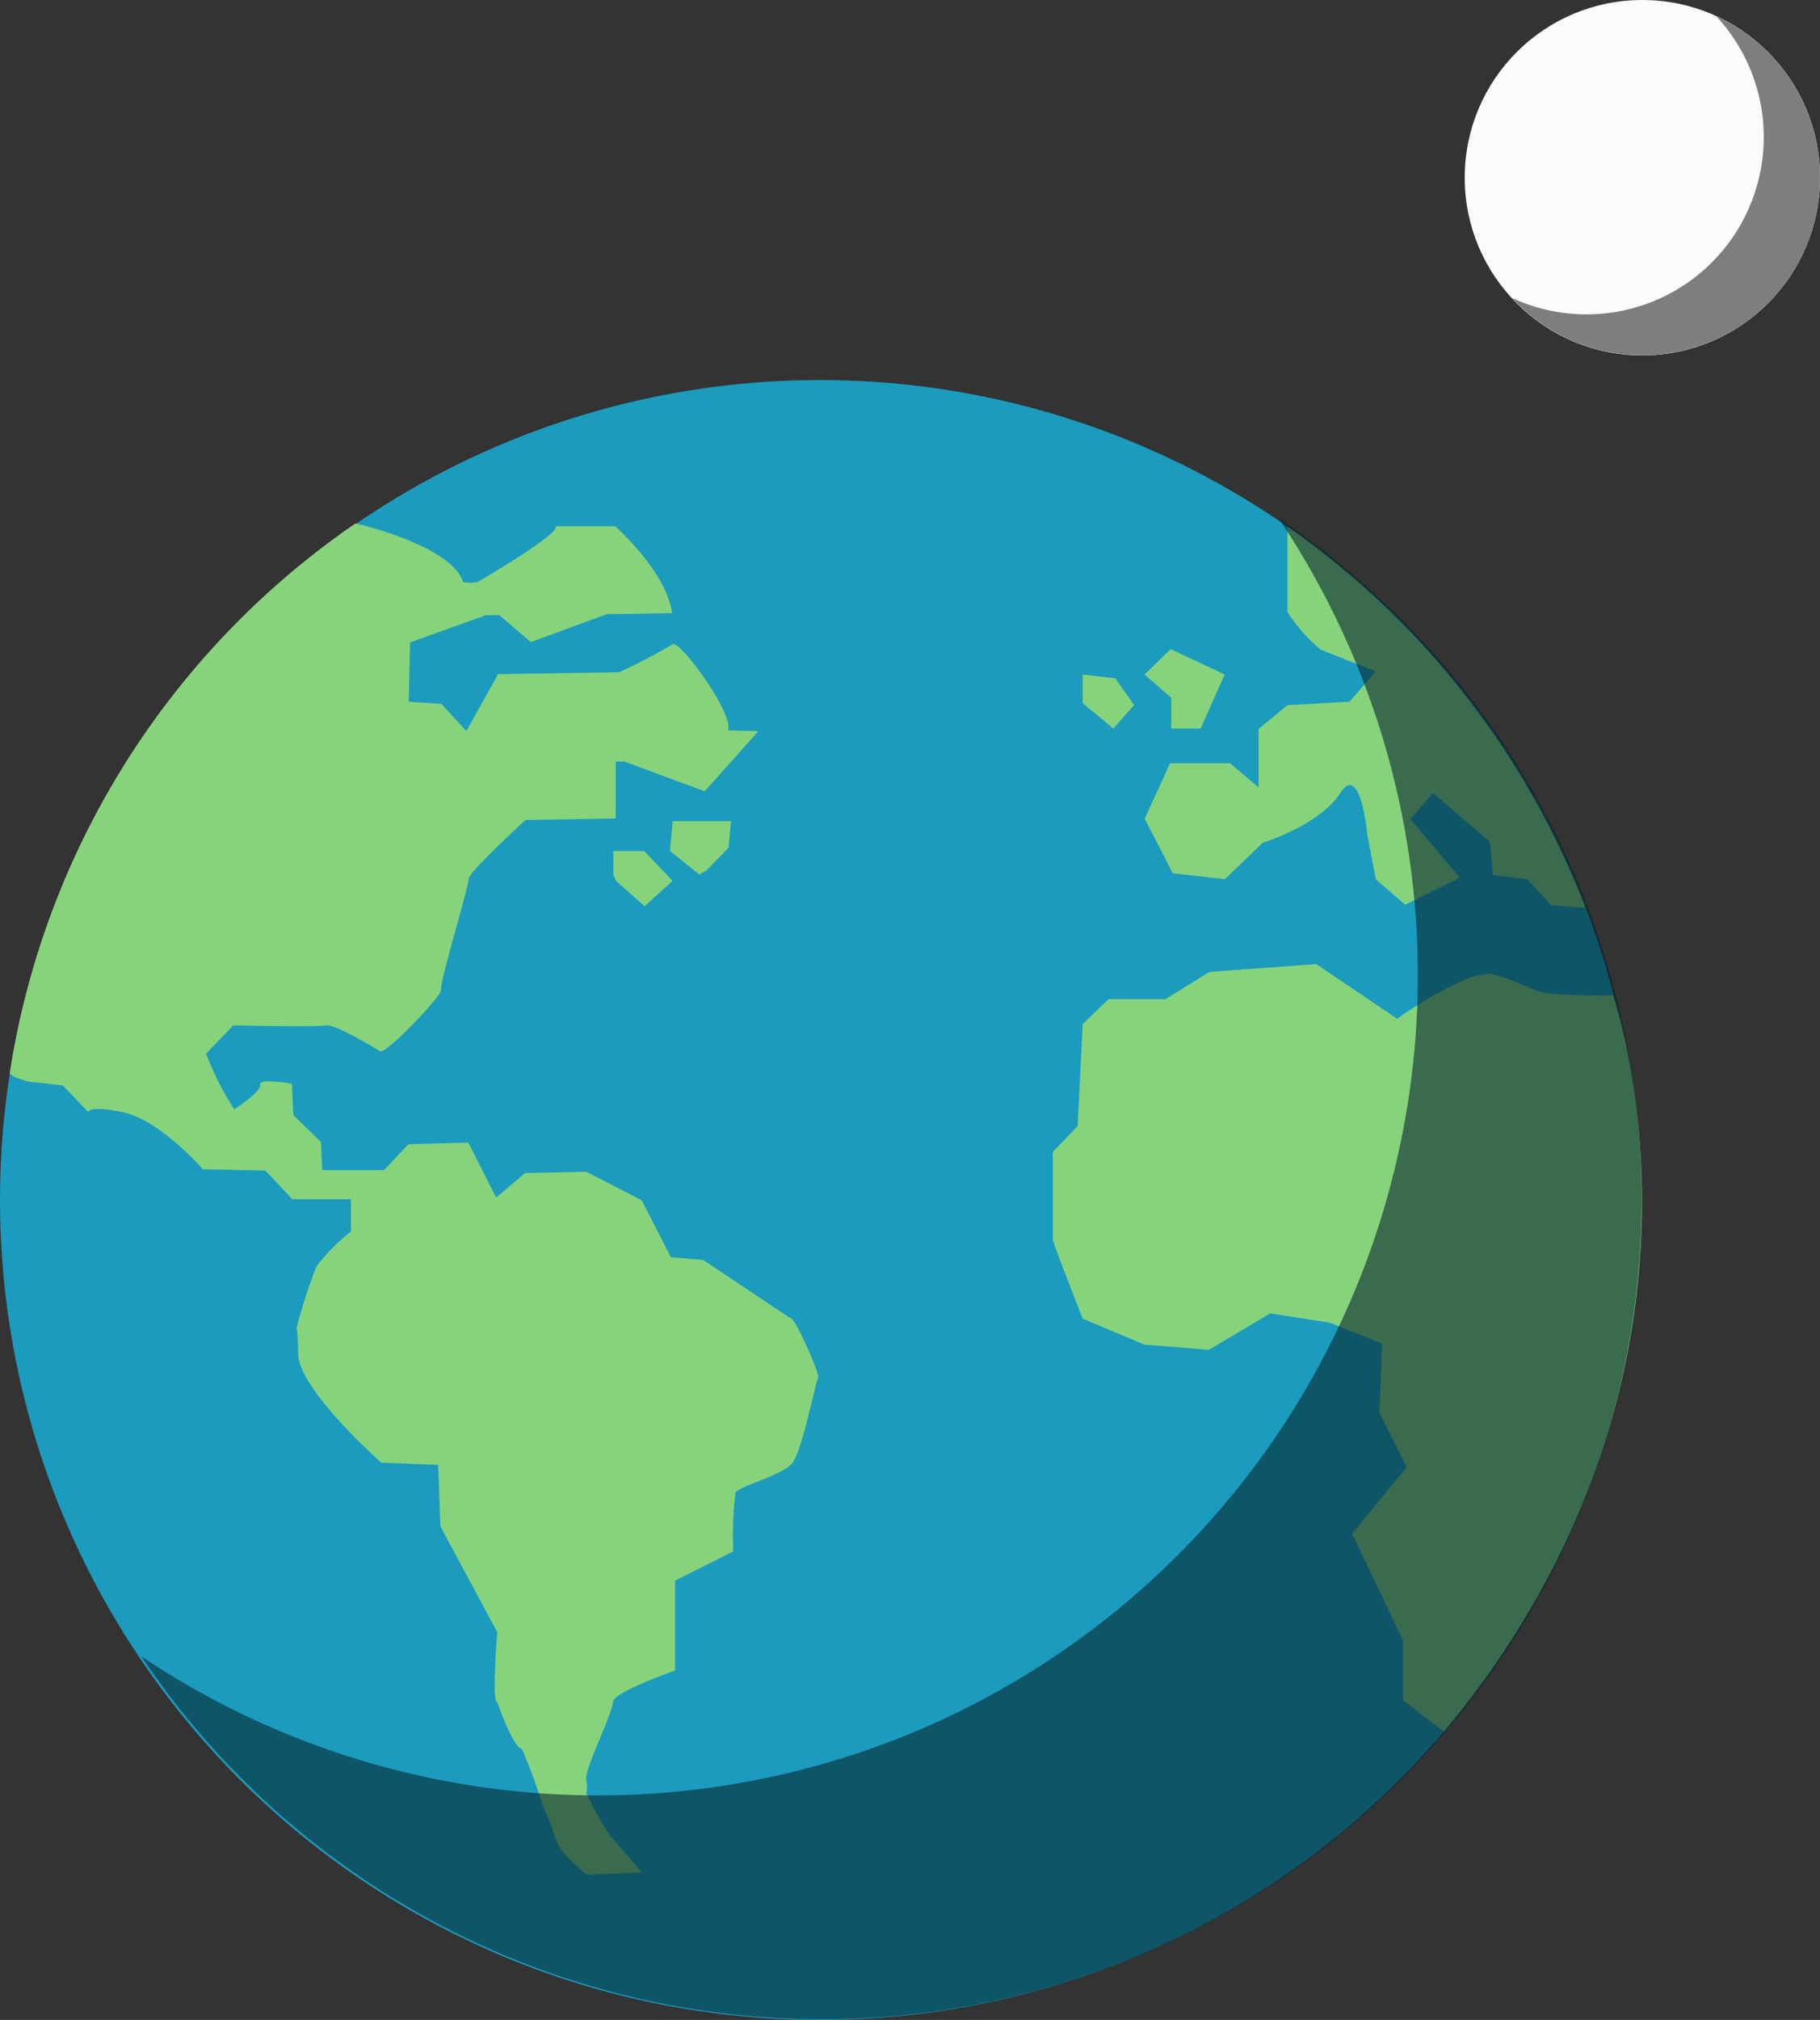 <svg xmlns="http://www.w3.org/2000/svg" viewBox="0 0 96 106.52"><rect x="0" y="0" width="96" height="106.52" fill="#333333" stroke="none"/><defs><style>.cls-1{fill:#1b9bbe;}.cls-2{fill:#87d37c;}.cls-3{fill:#fbfcfc;}.cls-4{fill:#072730;opacity:0.6;}.cls-5{fill:#7e7e7e;}</style></defs><title>earth</title><g id="Слой_2" data-name="Слой 2"><g id="Planets"><circle class="cls-1" cx="43.24" cy="63.28" r="43.24"/><path class="cls-2" d="M15.67,70.08a.29.29,0,0,0,0,.1Z"/><path class="cls-2" d="M41.67,69.5l-4.58-3.06-1.7-.14-1.54-3-2.92-1.51-3.23.07-1.53,1.29-1.47-2.9-3.16.09-1.29,1.37H17l-.07-1.49L15.47,58.8l-.07-1.65s-1.77-.31-1.68.05-1.36,1.3-1.36,1.3a15.25,15.25,0,0,1-1.49-2.94l1.44-1.49s4.43.1,4.88,0,2.58,1.2,2.87,1.37,3.33-3,3.21-3.26,1.48-5.5,1.45-5.83,3-3.11,3-3.11l4.76-.08,0-3,.46,0,4.23,1.57L40,38.56l-1.59-.05c.25-1-2.61-4.83-2.94-4.53a29.85,29.85,0,0,1-2.82,1.47l-6.38.1s-1.62,2.92-1.67,3l-1.32-1.43L21.56,37l.07-3.12,4-1.44.71,0L28,33.86,32,32.39l3.45-.06c-.29-2.18-3-4.58-3-4.58H29.31c.33.35-4.11,2.94-4.11,2.94a2.06,2.06,0,0,1-.78,0c-.58-1.92-5.62-3.08-5.62-3.08l-.06,0a43.12,43.12,0,0,0-18.23,29l.2.16.73.26,1.88.21,1.35,1.42s-.09-.41,1.84,0,4.19,3,4.19,3l3.3.07,1.42,1.51h3.09l0,1.7a10.61,10.61,0,0,0-1.82,1.84,27.69,27.69,0,0,0-1.05,3.27s.07.14.09,1.34c0,1.87,4.38,5.74,4.38,5.74l3,.12.12,3.24,3,5.58s-.31,3.74,0,3.69c0,0,.82,2.39,1.3,2.47a28.49,28.49,0,0,1,1.1,3,14.91,14.91,0,0,1,.72,1.84c.16.62,1.6,1.79,1.6,1.79l2.9-.12s-1.36-1.61-1.68-1.94a17.24,17.24,0,0,1-1.25-2.27s.09-.14,0-.69,1.43-3.57,1.41-4.08,3.28-1.67,3.28-1.67l0-4.74,3.07-1.54a18.27,18.27,0,0,1,.12-3.11c.19-.33,2.47-.89,3-1.56S43,72.9,43.15,72.69,41.81,69.24,41.67,69.5Z"/><polygon class="cls-2" points="32.49 46.45 34 47.79 35.48 46.45 33.98 44.88 32.35 44.88 32.35 46.11 32.49 46.45"/><polygon class="cls-2" points="36.88 46.11 35.34 44.88 35.48 43.3 38.56 43.3 38.43 44.7 37.26 45.91 36.88 46.11"/><polygon class="cls-2" points="57.11 35.57 57.11 37.08 58.72 38.42 59.82 37.18 58.83 35.77 57.11 35.57"/><polygon class="cls-2" points="60.37 35.57 61.75 34.23 64.6 35.57 63.33 38.42 61.78 38.42 61.78 36.8 60.37 35.57"/><path class="cls-2" d="M67.91,27.77v4.5a8.52,8.52,0,0,0,1.77,2l2.88,1.13L71.19,37l-3.28.19-1.52,1.24v3.09l-1.51-1.27-3.16,0-1.34,2.92,1.48,2.88,2.75.31,2-1.92s3-.93,4.08-2.61S72.12,44,72.12,44l.45,2.37,1.55,1.34L77,46.28l-2.61-3.09,1.2-1.37,3,2.58.17,1.75,1.79.21,1.27,1.37,1.81.15A43.8,43.8,0,0,0,67.91,27.77Z"/><path class="cls-2" d="M76.16,91.31,74,89.66V86.5l-2.68-5.63,2.88-3.5-1.44-2.88.14-3.64-2.75-1.1L67,69.26l-3.23,1.92-3.4-.27-3.26-1.37s-1.58-4-1.58-4.19v-4.6l1.31-1.37L57.11,54l1.36-1.31h3l2.33-1.44,5.63-.41,4.26,2.88s3.78-2.68,5.08-2.33,2.13.89,2.88,1a33.28,33.28,0,0,0,3.43.1S92.07,72.25,76.16,91.31Z"/><circle class="cls-3" cx="86.63" cy="9.37" r="9.37"/><path class="cls-4" d="M67.45,27.34a43.24,43.24,0,0,1-60,60,43.24,43.24,0,1,0,60-60Z"/><path class="cls-5" d="M90.53.86A9.35,9.35,0,0,1,79.75,15.71,9.36,9.36,0,1,0,90.53.86Z"/></g></g></svg>